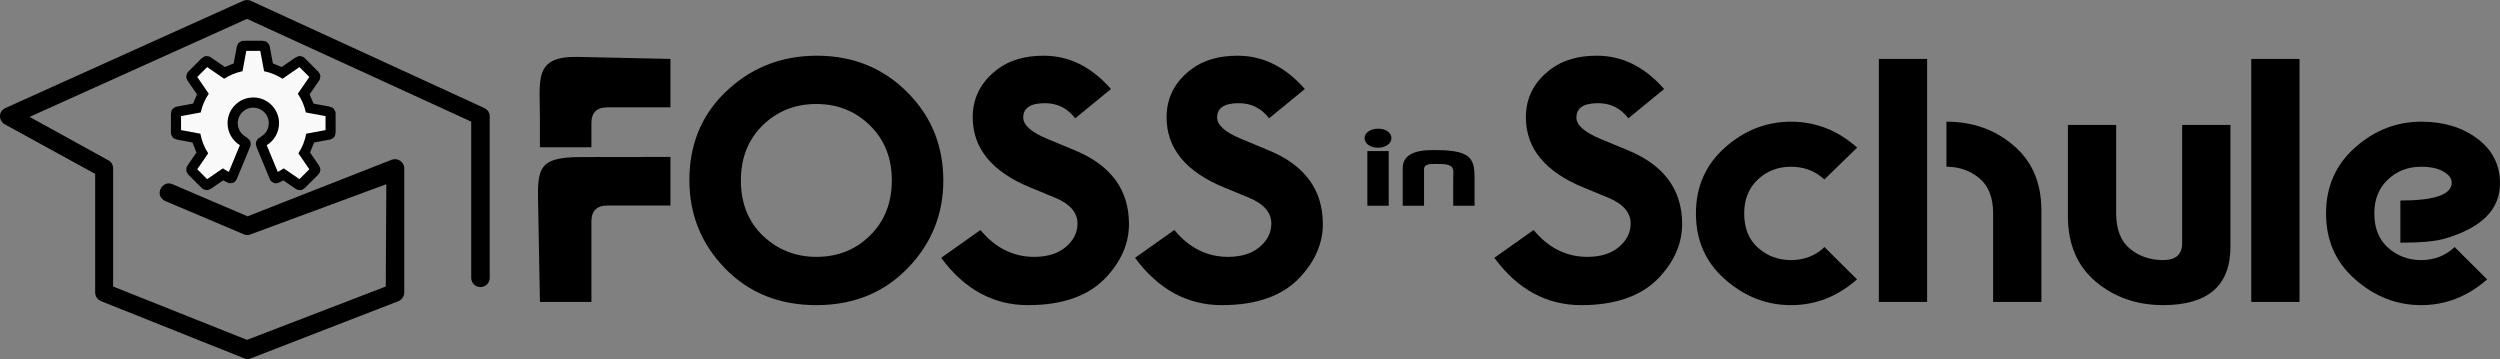 <?xml version="1.0" encoding="UTF-8" standalone="no"?>
<svg
   xmlns:sketch="http://www.bohemiancoding.com/sketch/ns"
   xmlns:dc="http://purl.org/dc/elements/1.1/"
   xmlns:cc="http://creativecommons.org/ns#"
   xmlns:rdf="http://www.w3.org/1999/02/22-rdf-syntax-ns#"
   xmlns:svg="http://www.w3.org/2000/svg"
   xmlns="http://www.w3.org/2000/svg"
   xmlns:sodipodi="http://sodipodi.sourceforge.net/DTD/sodipodi-0.dtd"
   xmlns:inkscape="http://www.inkscape.org/namespaces/inkscape"
   height="66"
   width="459.388"
   fill="#000000"
   version="1.1"
   x="0px"
   y="0px"
   viewBox="0 0 459.388 66"
   enable-background="new 0 0 100 100"
   xml:space="preserve"
   id="svg12"
   sodipodi:docname="compose.svg"
   inkscape:version="1.0.1 (0767f8302a, 2020-10-17)"><rect x="0" y="0" width="459.388" height="66" fill="#808080" stroke="none"/><defs
     id="defs16" /><sodipodi:namedview
     pagecolor="#ffffff"
     bordercolor="#666666"
     borderopacity="1"
     objecttolerance="10"
     gridtolerance="10"
     guidetolerance="10"
     inkscape:pageopacity="0"
     inkscape:pageshadow="2"
     inkscape:window-width="1920"
     inkscape:window-height="1015"
     id="namedview14"
     showgrid="false"
     inkscape:zoom="1.5026019"
     inkscape:cx="330.36108"
     inkscape:cy="22.905508"
     inkscape:window-x="0"
     inkscape:window-y="0"
     inkscape:window-maximized="1"
     inkscape:current-layer="svg12"
     inkscape:document-rotation="0"
     fit-margin-top="0"
     fit-margin-left="0"
     fit-margin-right="0"
     fit-margin-bottom="0" /><title
     id="title2">Eduacation</title><desc
     id="desc4">Created with Sketch.</desc><g
     sketch:type="MSPage"
     id="g10"
     transform="translate(-5.012,-17.05)"><g
       sketch:type="MSArtboardGroup"
       id="g8"
       style="stroke-width:0.3;stroke-miterlimit:4;stroke-dasharray:none"><path
         sketch:type="MSShapeGroup"
         d="m 75.9,69.7 -25.5,9.8 v 0 L 25.8,69.7 v 0 V 48 c 0,-0.6 -0.3,-1.2 -0.9,-1.5 L 7.5,36.9 7.4,39.9 51.1,20.2 h -1.4 l 41.9,19.2 v 0 28.7 c 0,0.9 0.7,1.7 1.7,1.7 0.9,0 1.7,-0.7 1.7,-1.7 V 38.4 c 0,-0.7 -0.4,-1.2 -1,-1.5 L 51.1,17.2 C 50.7,17 50.2,17 49.7,17.2 L 6,36.9 c -1.3,0.6 -1.3,2.3 -0.1,3 L 23.4,49.5 22.5,48 v 22.8 c 0,0.7 0.4,1.3 1.1,1.6 l 26.3,10.5 c 0.4,0.2 0.8,0.2 1.2,0 L 78.2,72.4 c 0.6,-0.2 1.1,-0.9 1.1,-1.6 V 48 c 0,-1.2 -1.2,-2 -2.3,-1.6 L 50.5,56.8 v 0 L 36.7,50.9 c -0.8,-0.4 -1.8,0 -2.2,0.9 -0.4,0.9 0,1.8 0.9,2.2 l 14.4,6.1 c 0.4,0.2 0.9,0.2 1.3,0 L 76,50.9"
         id="path6"
         style="stroke-width:0.3;stroke-miterlimit:4;stroke-dasharray:none" /></g></g><path
     id="path3024"
     d="m 60.446,20.662 -0.33,-0.062 c -0.084,-0.015 -0.222,-0.041 -0.306,-0.057 l -2.815,-0.524 c -0.084,-0.016 -0.176,-0.095 -0.204,-0.176 l -1.058,-2.468 c -0.039,-0.076 -0.032,-0.196 0.017,-0.267 l 1.645,-2.397 c 0.048,-0.071 0.128,-0.186 0.176,-0.257 l 0.19,-0.277 c 0.048,-0.071 0.038,-0.178 -0.022,-0.238 L 57.501,13.702 57.28,13.482 56.592,12.793 56.372,12.573 55.684,11.885 55.464,11.664 55.226,11.427 c -0.06,-0.061 -0.168,-0.071 -0.238,-0.022 l -0.277,0.19 c -0.071,0.049 -0.186,0.128 -0.257,0.176 l -2.449,1.68 c -0.071,0.049 -0.191,0.057 -0.268,0.019 l -2.393,-0.979 c -0.081,-0.027 -0.16,-0.118 -0.176,-0.202 L 48.622,9.356 c -0.016,-0.084 -0.041,-0.222 -0.057,-0.306 l -0.062,-0.33 c -0.016,-0.084 -0.099,-0.153 -0.184,-0.153 h -3.553 c -0.086,0 -0.169,0.069 -0.184,0.153 l -0.062,0.33 c -0.016,0.084 -0.041,0.222 -0.057,0.306 l -0.546,2.934 c -0.016,0.084 -0.095,0.175 -0.176,0.202 l -2.393,0.979 c -0.077,0.038 -0.198,0.029 -0.268,-0.019 l -2.449,-1.68 c -0.071,-0.049 -0.186,-0.128 -0.257,-0.176 l -0.277,-0.19 c -0.071,-0.048 -0.178,-0.038 -0.238,0.022 l -0.238,0.237 -0.22,0.22 -0.688,0.688 -0.22,0.22 -0.688,0.688 -0.22,0.22 -0.237,0.237 c -0.061,0.061 -0.071,0.168 -0.022,0.238 l 0.19,0.277 c 0.048,0.071 0.128,0.186 0.176,0.257 l 1.645,2.397 c 0.048,0.071 0.056,0.191 0.017,0.267 l -1.058,2.468 c -0.028,0.081 -0.12,0.16 -0.204,0.176 l -2.815,0.524 c -0.084,0.016 -0.222,0.041 -0.306,0.057 l -0.335,0.062 c -0.084,0.016 -0.153,0.099 -0.153,0.184 l 1.56e-4,0.336 v 3.217 c 0,0.086 0.069,0.169 0.153,0.184 l 0.33,0.061 c 0.084,0.016 0.222,0.041 0.306,0.057 l 2.73,0.508 c 0.084,0.016 0.174,0.095 0.2,0.177 l 1.051,2.626 c 0.038,0.077 0.029,0.198 -0.02,0.268 l -1.546,2.253 c -0.049,0.071 -0.128,0.186 -0.176,0.257 l -0.19,0.277 c -0.048,0.071 -0.038,0.178 0.022,0.238 l 0.238,0.237 0.22,0.22 0.689,0.689 0.22,0.22 0.688,0.688 0.22,0.22 0.238,0.237 c 0.06,0.06 0.168,0.07 0.238,0.022 l 0.277,-0.19 c 0.071,-0.048 0.186,-0.128 0.257,-0.176 l 2.204,-1.513 c 0.071,-0.048 0.189,-0.052 0.262,-0.009 l 0.458,0.258 c 0.075,0.04 0.2,0.105 0.276,0.144 l 0.474,0.243 c 0.076,0.039 0.166,0.006 0.198,-0.073 l 0.203,-0.492 c 0.033,-0.079 0.086,-0.209 0.119,-0.288 l 1.912,-4.621 c 0.033,-0.079 0.086,-0.209 0.119,-0.288 l 0.135,-0.327 c 0.033,-0.079 -1.56e-4,-0.18 -0.073,-0.225 l -0.302,-0.185 c -0.056,-0.034 -0.132,-0.093 -0.191,-0.146 -1.09,-0.698 -1.813,-1.919 -1.813,-3.31 0,-2.17 1.759,-3.929 3.929,-3.929 2.17,0 3.929,1.759 3.929,3.929 0,1.39 -0.723,2.611 -1.813,3.31 -0.059,0.054 -0.135,0.112 -0.191,0.146 l -0.302,0.185 c -0.073,0.045 -0.106,0.146 -0.073,0.225 l 0.135,0.327 c 0.033,0.079 0.086,0.209 0.119,0.288 l 1.912,4.621 c 0.033,0.079 0.086,0.209 0.119,0.288 L 50.577,32.524 c 0.033,0.079 0.122,0.112 0.198,0.073 l 0.474,-0.243 c 0.077,-0.039 0.201,-0.104 0.276,-0.144 l 0.457,-0.258 c 0.074,-0.043 0.192,-0.039 0.263,0.009 l 2.204,1.513 c 0.071,0.048 0.186,0.128 0.257,0.176 l 0.277,0.19 c 0.071,0.048 0.178,0.038 0.238,-0.022 l 0.237,-0.237 0.22,-0.22 0.688,-0.688 0.22,-0.22 0.689,-0.688 0.22,-0.22 0.238,-0.237 c 0.06,-0.06 0.07,-0.168 0.022,-0.238 l -0.19,-0.277 c -0.048,-0.07 -0.128,-0.186 -0.176,-0.257 L 55.843,28.28 c -0.048,-0.071 -0.057,-0.191 -0.02,-0.268 l 1.051,-2.626 c 0.026,-0.082 0.116,-0.162 0.2,-0.177 l 2.731,-0.508 c 0.084,-0.016 0.222,-0.041 0.306,-0.057 l 0.33,-0.061 c 0.084,-0.016 0.153,-0.099 0.153,-0.184 v -1.932 l 1.55e-4,-0.973 v -0.311 l 1.56e-4,-0.336 c 9.35e-4,-0.086 -0.068,-0.169 -0.152,-0.184"
     fill="#18284f"
     inkscape:connector-curvature="0"
     style="stroke:#000000;stroke-width:2.156;stroke-miterlimit:4;stroke-dasharray:none;stroke-opacity:1" /><path
     id="path3028"
     d="m 56.205,20.665 c -0.273,-1.252 -0.781,-2.416 -1.478,-3.441 l 2.114,-3.081 -0.908,-0.908 -0.908,-0.909 -3.122,2.143 C 50.888,13.813 49.748,13.336 48.525,13.087 l 3.11e-4,-1.56e-4 -0.696,-3.742 h -2.57 l -0.696,3.742 4.67e-4,1.56e-4 c -1.224,0.249 -2.364,0.725 -3.378,1.381 l -3.122,-2.143 -0.909,0.909 -0.908,0.908 2.114,3.081 c -0.698,1.025 -1.206,2.189 -1.478,3.441 l -3.616,0.673 1.56e-4,1.285 v 1.285 l 3.55,0.661 c 0.24,1.311 0.738,2.531 1.44,3.607 l -2.01,2.928 0.909,0.908 0.908,0.908 2.89,-1.983 c 0.35,0.24 0.715,0.459 1.095,0.653 l 2.031,-4.908 c -1.359,-0.831 -2.267,-2.329 -2.267,-4.039 0,-2.613 2.118,-4.731 4.731,-4.731 2.612,0 4.731,2.118 4.731,4.731 0,1.71 -0.907,3.208 -2.267,4.039 l 2.031,4.908 c 0.38,-0.194 0.745,-0.413 1.095,-0.653 l 2.89,1.983 0.908,-0.908 0.909,-0.908 -2.011,-2.928 c 0.702,-1.075 1.201,-2.296 1.44,-3.607 l 3.55,-0.661 V 21.338 L 56.204,20.665 Z"
     fill="#405fa8"
     inkscape:connector-curvature="0"
     style="fill:#f9f9f9;stroke-width:0.156" /><path
     d="m 123.196,10.828 v 8.901 h -11.562 c -1.971,0 -2.957,0.956 -2.957,2.868 v 4.465 h -9.462 v -5.116 c 0,-7.412 -1.226,-11.665 7.052,-11.486 z M 99.215,55.479 98.906,38.703 c -0.137,-7.45 -0.5,-9.831 7.779,-9.843 l 16.511,-0.024 v 8.93 h -11.562 c -1.971,0 -2.957,0.976 -2.957,2.927 V 55.479 Z"
     style="font-size:60.56px;line-height:1.25;font-family:'New Shape';-inkscape-font-specification:'New Shape';stroke-width:1.514"
     id="path17"
     sodipodi:nodetypes="ccssccssccssccsscc" /><path
     d="m 150.038,47.2 q 5.855,0 9.847,-3.933 3.992,-3.962 3.992,-10.113 0,-6.18 -4.022,-10.113 -4.022,-3.933 -9.847,-3.933 -5.855,0 -9.876,3.933 -3.992,3.933 -3.992,10.113 0,6.239 4.022,10.143 4.11,3.903 9.876,3.903 z m -0.03,8.871 q -10.202,0 -16.766,-6.742 -6.565,-6.742 -6.565,-16.234 0,-9.551 6.328,-15.879 7.008,-6.979 17.092,-6.979 10.143,0 16.914,7.008 6.328,6.535 6.328,15.938 0,9.374 -6.594,16.145 -6.565,6.742 -16.737,6.742 z"
     style="font-size:60.56px;line-height:1.25;font-family:'New Shape';-inkscape-font-specification:'New Shape';stroke-width:1.514"
     id="path19" /><path
     d="m 188.914,56.071 q -9.551,0 -15.968,-8.694 l 7.215,-5.116 q 4.081,4.938 9.876,4.938 3.637,0 5.796,-1.804 2.159,-1.833 2.159,-4.317 0,-3.046 -4.14,-4.761 l -4.524,-1.863 q -10.586,-4.347 -10.586,-12.893 0,-5.47 4.643,-8.901 3.253,-2.425 8.398,-2.425 7.008,0 12.36,6.121 l -6.565,5.382 q -2.129,-2.78 -5.559,-2.78 -3.992,0 -3.992,2.632 0,2.099 4.436,3.933 l 5.116,2.129 q 9.876,4.11 9.876,13.514 0,5.234 -4.11,9.699 -4.79,5.204 -14.43,5.204 z"
     style="font-size:60.56px;line-height:1.25;font-family:'New Shape';-inkscape-font-specification:'New Shape';stroke-width:1.514"
     id="path21" /><path
     d="m 224.538,56.071 q -9.551,0 -15.968,-8.694 l 7.215,-5.116 q 4.081,4.938 9.876,4.938 3.637,0 5.796,-1.804 2.159,-1.833 2.159,-4.317 0,-3.046 -4.14,-4.761 l -4.524,-1.863 q -10.586,-4.347 -10.586,-12.893 0,-5.47 4.643,-8.901 3.253,-2.425 8.398,-2.425 7.008,0 12.36,6.121 l -6.565,5.382 q -2.129,-2.78 -5.559,-2.78 -3.992,0 -3.992,2.632 0,2.099 4.436,3.933 l 5.116,2.129 q 9.876,4.11 9.876,13.514 0,5.234 -4.11,9.699 -4.79,5.204 -14.43,5.204 z"
     style="font-size:60.56px;line-height:1.25;font-family:'New Shape';-inkscape-font-specification:'New Shape';stroke-width:1.514"
     id="path23" /><g
     id="g850"
     transform="matrix(0.442,0,0,0.309,133.549,20.666)"><path
       d="M 266.313,55.479 V 22.952 h 8.871 V 55.479 Z m 4.495,-45.834 q 2.425,0 3.962,1.597 1.538,1.597 1.538,4.022 0,2.454 -1.597,4.051 -1.656,1.656 -4.022,1.656 -2.366,0 -3.962,-1.685 -1.567,-1.715 -1.567,-4.051 0,-2.366 1.626,-3.962 1.656,-1.626 4.022,-1.626 z"
       style="font-size:60.56px;line-height:1.25;font-family:'New Shape';-inkscape-font-specification:'New Shape';stroke-width:1.514"
       id="path25" /><path
       d="M 281.012,55.479 V 33.065 c 0,-7.136 4.14,-10.704 12.419,-10.704 4.81,0.02 10.482,0.132 13.872,2.99 3.41,2.858 3.554,8.177 3.574,13.303 V 55.479 h -8.871 V 39.156 c -0.02,-2.918 0.531,-6.033 -1.164,-7.413 -1.676,-1.38 -5.095,-1.103 -7.441,-1.103 -2.346,0 -3.519,1.025 -3.519,3.075 V 55.479 Z"
       style="font-size:60.56px;line-height:1.25;font-family:'New Shape';-inkscape-font-specification:'New Shape';stroke-width:1.514"
       id="path27"
       sodipodi:nodetypes="cscccccccsscc" /></g><path
     d="m 290.561,56.071 q -9.551,0 -15.968,-8.694 l 7.215,-5.116 q 4.081,4.938 9.876,4.938 3.637,0 5.796,-1.804 2.159,-1.833 2.159,-4.317 0,-3.046 -4.14,-4.761 l -4.524,-1.863 q -10.586,-4.347 -10.586,-12.893 0,-5.47 4.643,-8.901 3.253,-2.425 8.398,-2.425 7.008,0 12.36,6.121 l -6.565,5.382 q -2.129,-2.78 -5.559,-2.78 -3.992,0 -3.992,2.632 0,2.099 4.436,3.933 l 5.116,2.129 q 9.876,4.11 9.876,13.514 0,5.234 -4.11,9.699 -4.79,5.204 -14.43,5.204 z"
     style="font-size:60.56px;line-height:1.25;font-family:'New Shape';-inkscape-font-specification:'New Shape';stroke-width:1.514"
     id="path29" /><path
     d="m 329.112,56.071 q -6.772,0 -12.153,-4.761 -5.323,-4.672 -5.323,-12.094 0,-7.363 5.352,-12.124 5.352,-4.731 12.124,-4.731 6.772,0 12.153,4.761 l -6.032,5.855 q -2.513,-2.336 -6.121,-2.336 -3.667,0 -6.151,2.395 -2.454,2.336 -2.454,6.18 0,3.992 2.454,6.239 2.573,2.336 6.151,2.336 3.637,0 6.151,-2.395 l 5.973,5.944 q -5.382,4.731 -12.124,4.731 z"
     style="font-size:60.56px;line-height:1.25;font-family:'New Shape';-inkscape-font-specification:'New Shape';stroke-width:1.514"
     id="path31" /><path
     d="m 375.115,55.479 h -8.871 V 39.156 q 0,-4.317 -2.543,-6.417 -2.543,-2.099 -6.032,-2.099 v -8.28 q 7.215,0 12.301,4.347 5.145,4.317 5.145,11.946 z m -29.866,0 V 10.828 h 8.871 V 55.479 Z"
     style="font-size:60.56px;line-height:1.25;font-family:'New Shape';-inkscape-font-specification:'New Shape';stroke-width:1.514"
     id="path33" /><path
     d="m 397.433,56.071 q -7.215,-0.03 -12.331,-4.317 -5.086,-4.288 -5.116,-11.976 V 22.952 h 8.871 v 16.323 q 0.03,4.376 2.543,6.446 2.543,2.07 6.062,2.07 3.519,0 3.519,-3.075 V 22.952 h 8.871 V 45.366 q 0,10.704 -12.419,10.704 z"
     style="font-size:60.56px;line-height:1.25;font-family:'New Shape';-inkscape-font-specification:'New Shape';stroke-width:1.514"
     id="path35" /><path
     d="M 413.68,55.479 V 10.828 h 8.871 V 55.479 Z"
     style="font-size:60.56px;line-height:1.25;font-family:'New Shape';-inkscape-font-specification:'New Shape';stroke-width:1.514"
     id="path37" /><path
     d="m 457.022,51.339 q -5.382,4.731 -12.124,4.731 -6.772,0 -12.153,-4.761 -5.323,-4.672 -5.323,-12.094 0,-7.393 5.352,-12.124 5.352,-4.731 12.153,-4.731 6.151,0 10.32,3.134 4.14,3.105 4.14,8.22 0,7.186 -10.172,10.143 -2.543,0.739 -8.132,0.739 v -7.747 q 9.433,0 9.433,-3.282 0,-1.153 -1.508,-2.04 -1.538,-0.887 -4.11,-0.887 -3.667,0 -6.151,2.395 -2.454,2.336 -2.454,6.18 0,3.992 2.454,6.239 2.573,2.336 6.151,2.336 3.637,0 6.151,-2.395 z"
     style="font-size:60.56px;line-height:1.25;font-family:'New Shape';-inkscape-font-specification:'New Shape';stroke-width:1.514"
     id="path39" /></svg>
